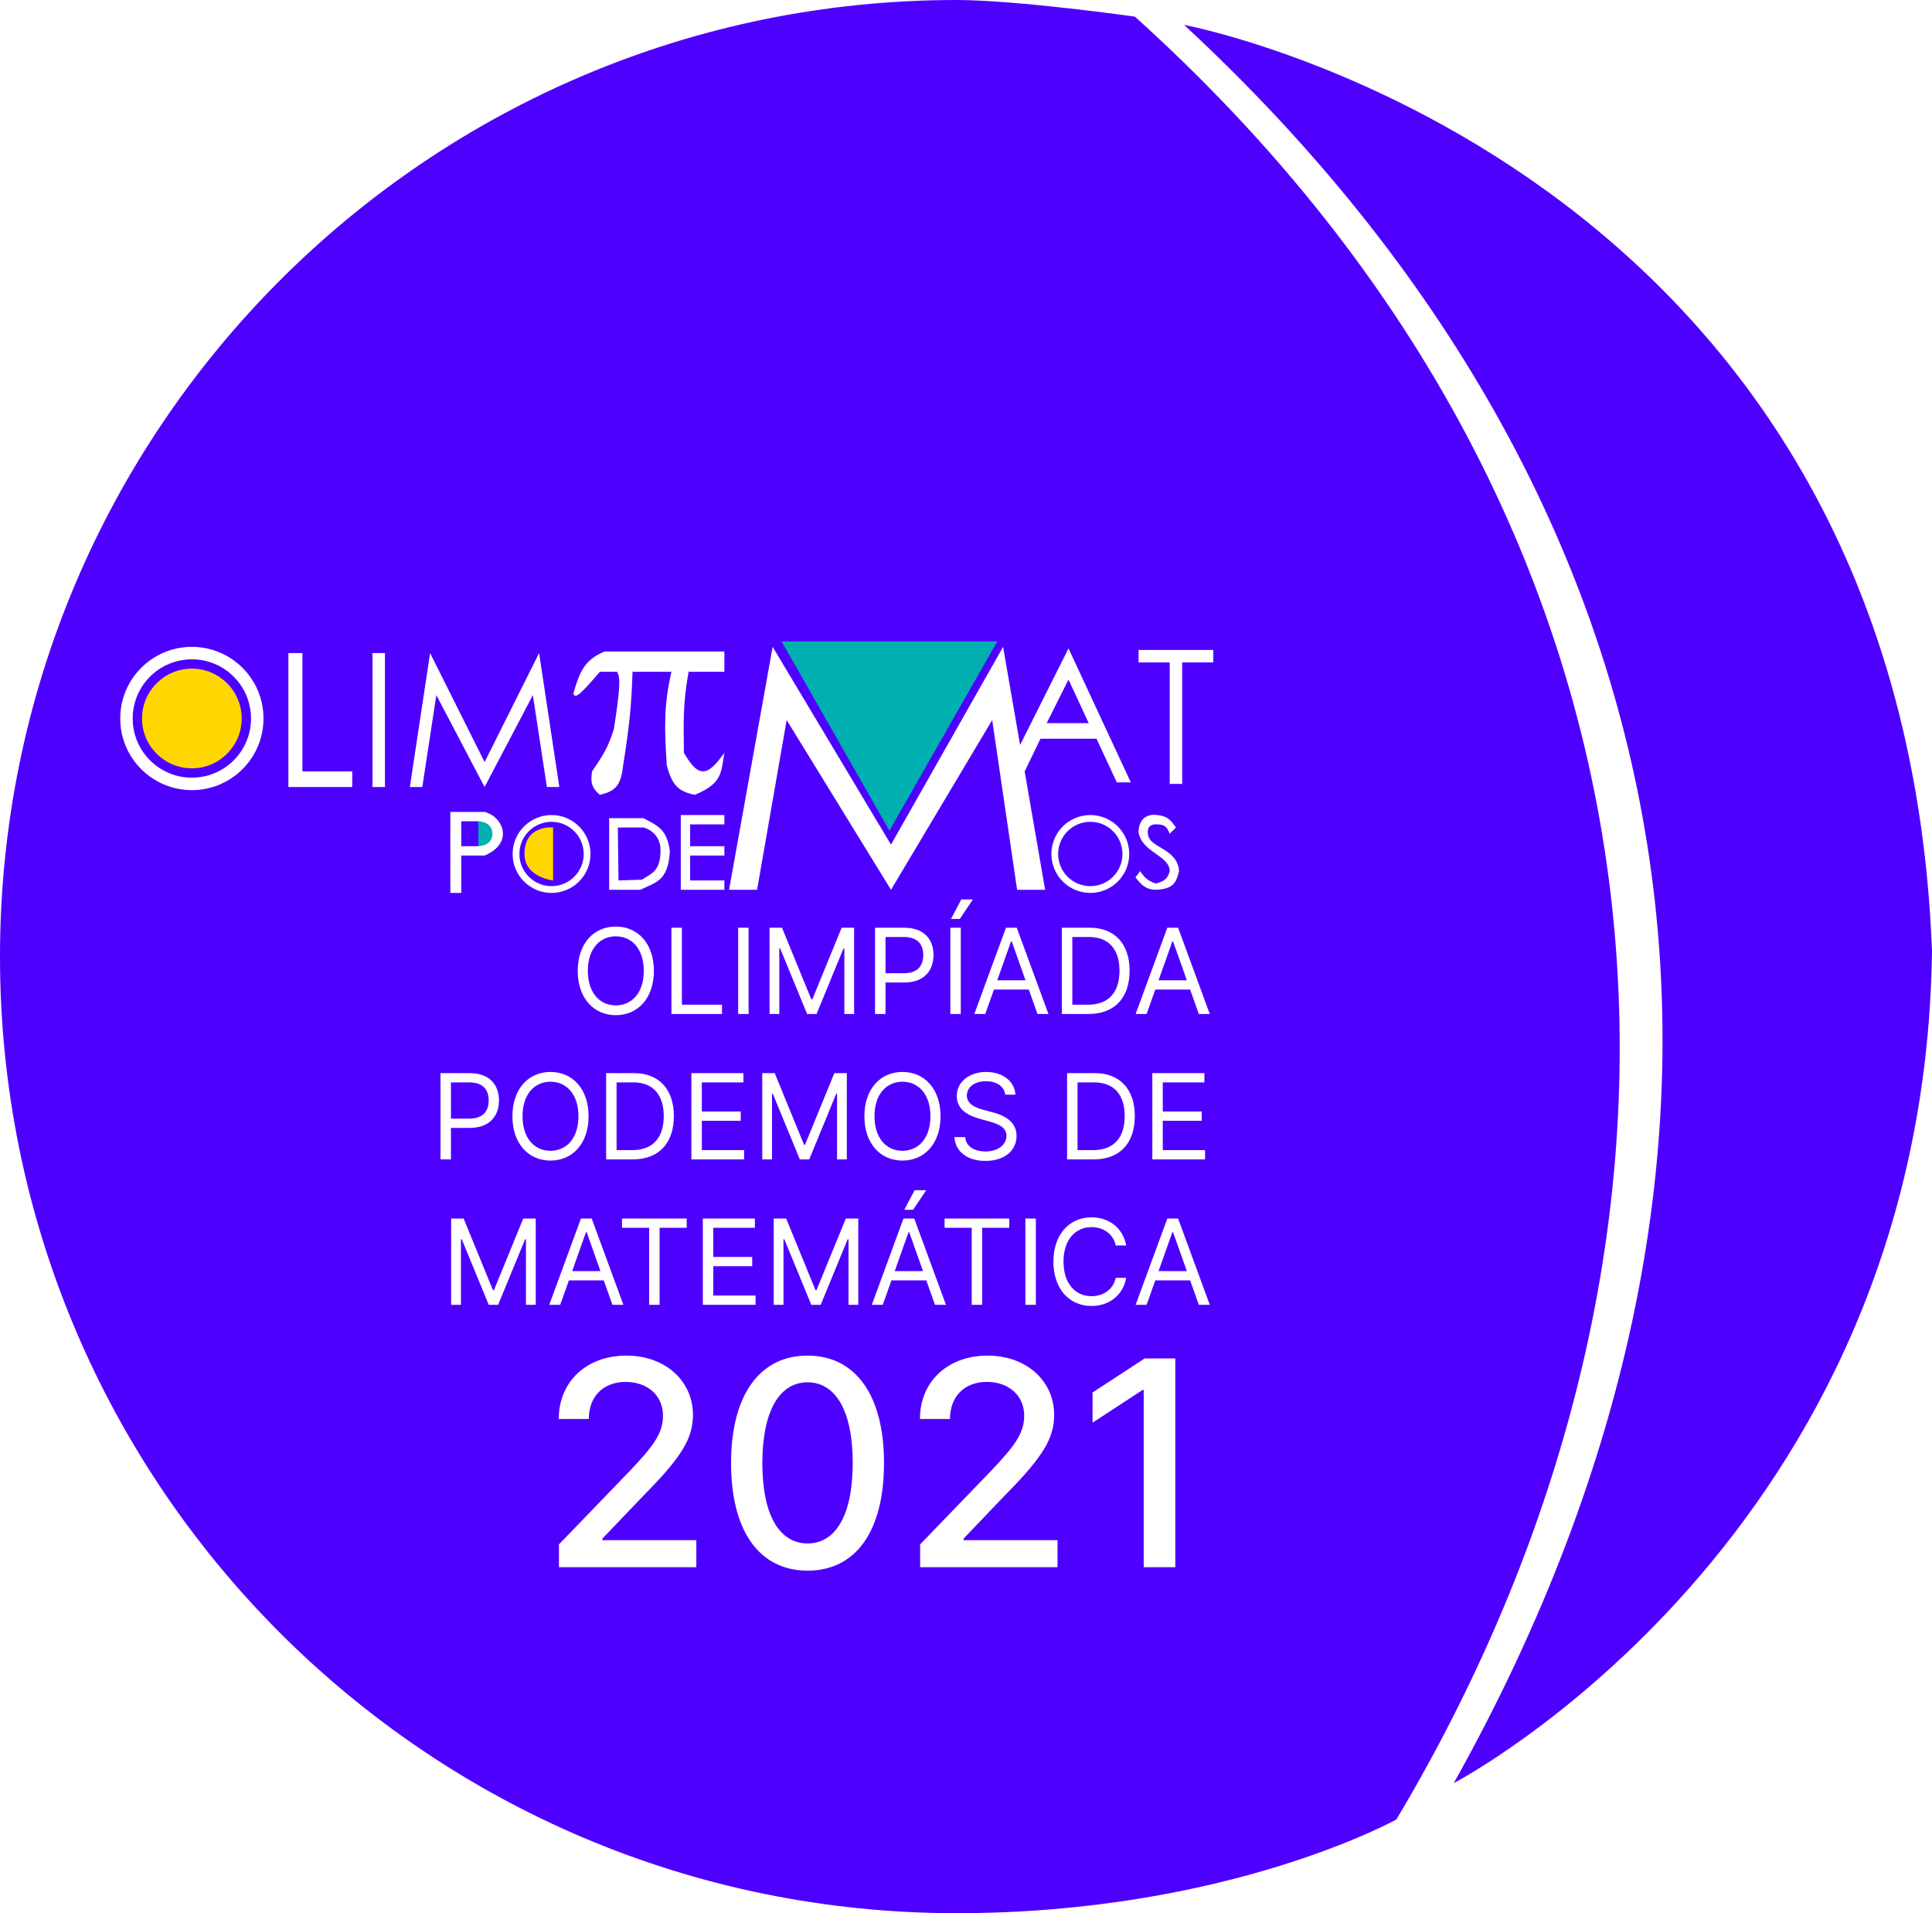 <svg width="505" height="500" viewBox="0 0 505 500" fill="none" xmlns="http://www.w3.org/2000/svg">
<path fill-rule="evenodd" clip-rule="evenodd" d="M380 466C380 466 503 402 505 248.5C497 41.5 309.5 6.5 309.5 6.5C444.799 131.827 473.5 299 380 466ZM365 475.5C365 475.5 321 500 250 500C111.929 500 0 388.071 0 250C0 111.929 111.929 0 250 0C265.94 0 296.642 4.343 296.642 4.343C446 139 456 323 365 475.5Z" fill="#4E00FF"/>
<g filter="url(#filter0_d)">
<path d="M297.607 169.121V165.865H317.143V169.121H309.003V200.867H305.747V169.121H297.607Z" fill="white"/>
<path fill-rule="evenodd" clip-rule="evenodd" d="M117.712 229.357V208.193H126.666C131.55 209.414 134.399 216.333 126.666 219.589H120.561V229.357H117.712ZM120.561 210.635V217.147H125.038V210.635H120.561Z" fill="white"/>
<path d="M125.038 217.147V210.635C125.038 210.635 128.701 210.635 128.701 213.891C128.701 217.147 125.038 217.147 125.038 217.147Z" fill="#00B0B0"/>
<path fill-rule="evenodd" clip-rule="evenodd" d="M201.961 165.051L190.565 228.543H197.891L205.624 184.18L232.894 228.543L259.349 184.18L265.861 228.543H273.187L267.833 197.611L271.966 189.064H286.618L291.909 200.46H295.572L279.292 165.458L266.635 190.692L262.198 165.051L232.894 216.74L201.961 165.051ZM279.292 173.598L273.594 184.994H284.583L279.292 173.598Z" fill="white"/>
<path d="M232.488 213.077L204.29 163.626H260.685L232.488 213.077Z" fill="#00B0B0"/>
<path d="M75.385 166.679V201.681H92.072V197.611H79.048V166.679H75.385Z" fill="white"/>
<path d="M97.363 166.679V201.681H100.619V166.679H97.363Z" fill="white"/>
<path d="M107.131 201.681L112.422 166.679L126.667 195.169L140.912 166.679L146.203 201.681H142.947L139.284 177.668L126.667 201.681L114.05 177.668L110.387 201.681H107.131Z" fill="white"/>
<path d="M149.866 177.261C151.553 171.415 152.835 168.436 158.006 166.272H189.345V171.563H179.984C178.573 179.423 178.634 184.199 178.763 192.727C182.79 199.76 185.124 198.642 189.345 192.727C188.472 197.667 188.963 200.732 181.612 203.716C177.399 202.85 175.681 201.338 174.286 195.983C173.644 185.936 173.511 180.407 175.507 171.563H165.332C165.056 180.669 164.449 186.061 162.89 195.983C162.341 200.913 161.149 202.757 156.785 203.716C154.486 201.722 154.377 200.298 154.75 197.611C157.433 193.669 158.93 191.454 160.448 186.622C162.05 176.221 162.286 172.925 161.262 171.563H156.785C151.158 178.231 150.303 178.474 149.866 177.261Z" fill="white"/>
<path fill-rule="evenodd" clip-rule="evenodd" d="M50.151 202.495C60.49 202.495 68.873 194.113 68.873 183.773C68.873 173.433 60.49 165.051 50.151 165.051C39.811 165.051 31.428 173.433 31.428 183.773C31.428 194.113 39.811 202.495 50.151 202.495ZM50.151 199.239C58.692 199.239 65.617 192.315 65.617 183.773C65.617 175.231 58.692 168.307 50.151 168.307C41.609 168.307 34.684 175.231 34.684 183.773C34.684 192.315 41.609 199.239 50.151 199.239Z" fill="white"/>
<circle cx="50.152" cy="183.773" r="13.024" fill="#FFD600"/>
<path fill-rule="evenodd" clip-rule="evenodd" d="M284.992 229.357C290.611 229.357 295.167 224.802 295.167 219.182C295.167 213.563 290.611 209.007 284.992 209.007C279.372 209.007 274.817 213.563 274.817 219.182C274.817 224.802 279.372 229.357 284.992 229.357ZM284.992 227.588C289.634 227.588 293.397 223.824 293.397 219.182C293.397 214.54 289.634 210.777 284.992 210.777C280.349 210.777 276.586 214.54 276.586 219.182C276.586 223.824 280.349 227.588 284.992 227.588Z" fill="white"/>
<path fill-rule="evenodd" clip-rule="evenodd" d="M144.167 229.357C149.786 229.357 154.342 224.802 154.342 219.182C154.342 213.563 149.786 209.007 144.167 209.007C138.547 209.007 133.992 213.563 133.992 219.182C133.992 224.802 138.547 229.357 144.167 229.357ZM144.167 227.588C148.809 227.588 152.572 223.824 152.572 219.182C152.572 214.54 148.809 210.777 144.167 210.777C139.525 210.777 135.762 214.54 135.762 219.182C135.762 223.824 139.525 227.588 144.167 227.588Z" fill="white"/>
<path d="M144.574 217.961V226.101C144.574 226.101 137.089 225.287 137.089 219.182C137.089 211.445 144.574 212.263 144.574 212.263V217.961Z" fill="#FFD600"/>
<path d="M307.376 212.263C306.005 210.305 305.178 209.28 302.492 209.007C299.643 208.6 297.608 210.228 297.608 213.484C298.422 218.775 305.748 219.589 305.748 223.659C305.252 225.561 304.45 226.304 302.085 226.915C300.171 226.224 299.266 225.537 298.015 223.659L296.794 225.287C298.579 227.587 299.695 228.456 302.085 228.543C306.499 228.331 307.423 226.917 308.19 223.659C307.783 217.554 300.235 217.702 300.05 213.891C299.643 211.042 302.492 211.449 302.492 211.449C304.278 211.462 304.992 211.994 305.748 213.891L307.376 212.263Z" fill="white"/>
<path d="M177.948 228.543V209.007H189.345V211.449H180.39V217.147H189.345V219.589H180.39V226.101H189.345V228.543H177.948Z" fill="white"/>
<path fill-rule="evenodd" clip-rule="evenodd" d="M159.227 209.821V228.543H167.367C171.16 226.605 174.693 226.508 175.1 218.368C174.286 213.077 172.537 212.058 168.181 209.821H159.227ZM168.181 212.263C168.181 212.263 172.743 213.241 172.658 218.368C172.581 223.001 171 223.953 168.577 225.409C168.319 225.565 168.051 225.726 167.774 225.898L161.669 226.101L161.492 212.263H168.181Z" fill="white"/>
</g>
<path d="M170.917 253.727C170.917 246.594 166.734 242.146 160.965 242.146C155.197 242.146 151.013 246.594 151.013 253.727C151.013 260.861 155.197 265.308 160.965 265.308C166.734 265.308 170.917 260.861 170.917 253.727ZM168.275 253.727C168.275 259.584 165.06 262.754 160.965 262.754C156.87 262.754 153.656 259.584 153.656 253.727C153.656 247.871 156.87 244.7 160.965 244.7C165.06 244.7 168.275 247.871 168.275 253.727ZM175.507 265H188.718V262.578H178.238V242.455H175.507V265ZM195.675 242.455H192.945V265H195.675V242.455ZM201.149 242.455V265H203.703V247.871H203.923L210.969 265H213.435L220.48 247.871H220.7V265H223.254V242.455H219.996L212.334 261.169H212.07L204.408 242.455H201.149ZM228.728 265H231.458V256.766H236.39C241.641 256.766 244.008 253.573 244.008 249.588C244.008 245.603 241.641 242.455 236.346 242.455H228.728V265ZM231.458 254.344V244.876H236.258C239.924 244.876 241.322 246.88 241.322 249.588C241.322 252.296 239.924 254.344 236.302 254.344H231.458ZM251.136 242.455H248.406V265H251.136V242.455ZM248.582 240.165H250.872L254.306 235.057H251.268L248.582 240.165ZM257.535 265L259.802 258.615H268.918L271.185 265H274.047L265.769 242.455H262.951L254.672 265H257.535ZM260.661 256.193L264.272 246.021H264.448L268.059 256.193H260.661ZM284.517 265C291.386 265 295.261 260.729 295.261 253.683C295.261 246.682 291.386 242.455 284.825 242.455H277.559V265H284.517ZM280.289 262.578V244.876H284.649C289.933 244.876 292.619 248.223 292.619 253.683C292.619 259.188 289.933 262.578 284.34 262.578H280.289ZM299.706 265L301.973 258.615H311.088L313.356 265H316.218L307.94 242.455H305.122L296.843 265H299.706ZM302.832 256.193L306.443 246.021H306.619L310.23 256.193H302.832ZM115.142 303H117.872V294.766H122.804C128.055 294.766 130.422 291.573 130.422 287.588C130.422 283.603 128.055 280.455 122.76 280.455H115.142V303ZM117.872 292.344V282.876H122.672C126.338 282.876 127.736 284.88 127.736 287.588C127.736 290.296 126.338 292.344 122.716 292.344H117.872ZM153.843 291.727C153.843 284.594 149.659 280.146 143.891 280.146C138.123 280.146 133.939 284.594 133.939 291.727C133.939 298.861 138.123 303.308 143.891 303.308C149.659 303.308 153.843 298.861 153.843 291.727ZM151.201 291.727C151.201 297.584 147.986 300.754 143.891 300.754C139.796 300.754 136.581 297.584 136.581 291.727C136.581 285.871 139.796 282.7 143.891 282.7C147.986 282.7 151.201 285.871 151.201 291.727ZM165.391 303C172.26 303 176.135 298.729 176.135 291.683C176.135 284.682 172.26 280.455 165.699 280.455H158.433V303H165.391ZM161.163 300.578V282.876H165.523C170.807 282.876 173.493 286.223 173.493 291.683C173.493 297.188 170.807 300.578 165.214 300.578H161.163ZM180.714 303H194.497V300.578H183.445V292.916H193.616V290.494H183.445V282.876H194.321V280.455H180.714V303ZM199.242 280.455V303H201.796V285.871H202.016L209.061 303H211.527L218.573 285.871H218.793V303H221.347V280.455H218.088L210.426 299.169H210.162L202.5 280.455H199.242ZM245.844 291.727C245.844 284.594 241.66 280.146 235.892 280.146C230.123 280.146 225.94 284.594 225.94 291.727C225.94 298.861 230.123 303.308 235.892 303.308C241.66 303.308 245.844 298.861 245.844 291.727ZM243.202 291.727C243.202 297.584 239.987 300.754 235.892 300.754C231.797 300.754 228.582 297.584 228.582 291.727C228.582 285.871 231.797 282.7 235.892 282.7C239.987 282.7 243.202 285.871 243.202 291.727ZM262.764 286.091H265.406C265.285 282.689 262.147 280.146 257.788 280.146C253.473 280.146 250.082 282.656 250.082 286.443C250.082 289.482 252.284 291.287 255.806 292.3L258.581 293.092C260.958 293.753 263.072 294.589 263.072 296.835C263.072 299.301 260.694 300.93 257.568 300.93C254.882 300.93 252.504 299.741 252.284 297.188H249.465C249.73 300.886 252.724 303.396 257.568 303.396C262.764 303.396 265.714 300.534 265.714 296.879C265.714 292.652 261.707 291.287 259.373 290.67L257.083 290.054C255.41 289.614 252.724 288.733 252.724 286.311C252.724 284.153 254.706 282.568 257.7 282.568C260.43 282.568 262.5 283.867 262.764 286.091ZM285.879 303C292.748 303 296.623 298.729 296.623 291.683C296.623 284.682 292.748 280.455 286.187 280.455H278.922V303H285.879ZM281.652 300.578V282.876H286.011C291.295 282.876 293.981 286.223 293.981 291.683C293.981 297.188 291.295 300.578 285.703 300.578H281.652ZM301.203 303H314.985V300.578H303.933V292.916H314.105V290.494H303.933V282.876H314.809V280.455H301.203V303ZM117.927 318.455V341H120.481V323.871H120.702L127.747 341H130.213L137.258 323.871H137.479V341H140.032V318.455H136.774L129.112 337.169H128.848L121.186 318.455H117.927ZM146.431 341L148.699 334.615H157.814L160.082 341H162.944L154.666 318.455H151.847L143.569 341H146.431ZM149.558 332.193L153.168 322.021H153.345L156.955 332.193H149.558ZM162.589 320.876H169.678V341H172.409V320.876H179.498V318.455H162.589V320.876ZM183.712 341H197.494V338.578H186.442V330.916H196.614V328.494H186.442V320.876H197.318V318.455H183.712V341ZM202.239 318.455V341H204.793V323.871H205.013L212.059 341H214.524L221.57 323.871H221.79V341H224.344V318.455H221.085L213.424 337.169H213.159L205.497 318.455H202.239ZM230.743 341L233.01 334.615H242.126L244.393 341H247.256L238.977 318.455H236.159L227.881 341H230.743ZM233.869 332.193L237.48 322.021H237.656L241.267 332.193H233.869ZM236.379 316.165H238.669L242.104 311.057H239.065L236.379 316.165ZM246.9 320.876H253.99V341H256.72V320.876H263.81V318.455H246.9V320.876ZM270.753 318.455H268.023V341H270.753V318.455ZM294.369 325.5C293.533 320.876 289.834 318.146 285.298 318.146C279.53 318.146 275.347 322.594 275.347 329.727C275.347 336.861 279.53 341.308 285.298 341.308C289.834 341.308 293.533 338.578 294.369 333.955H291.639C290.979 337.081 288.293 338.754 285.298 338.754C281.203 338.754 277.989 335.584 277.989 329.727C277.989 323.871 281.203 320.7 285.298 320.7C288.293 320.7 290.979 322.374 291.639 325.5H294.369ZM299.706 341L301.973 334.615H311.088L313.356 341H316.218L307.94 318.455H305.122L296.843 341H299.706ZM302.832 332.193L306.443 322.021H306.619L310.23 332.193H302.832Z" fill="white"/>
<path d="M146.107 409.571H182.009V402.513H157.453V402.114L168.293 390.768C178.28 380.674 181.13 375.853 181.13 369.754C181.13 360.991 173.992 354.28 163.712 354.28C153.511 354.28 146.054 360.885 146.054 370.846H153.91C153.884 364.986 157.666 361.151 163.552 361.151C169.092 361.151 173.3 364.56 173.3 369.994C173.3 374.814 170.423 378.277 164.564 384.482L146.107 403.605V409.571ZM211.093 410.477C223.69 410.477 231.068 400.196 231.068 382.325C231.068 364.587 223.584 354.28 211.093 354.28C198.575 354.28 191.117 364.56 191.091 382.325C191.091 400.169 198.468 410.45 211.093 410.477ZM211.093 403.365C203.715 403.365 199.267 395.961 199.267 382.325C199.294 368.742 203.742 361.258 211.093 361.258C218.417 361.258 222.891 368.742 222.891 382.325C222.891 395.961 218.443 403.365 211.093 403.365ZM240.516 409.571H276.418V402.513H251.862V402.114L262.702 390.768C272.689 380.674 275.539 375.853 275.539 369.754C275.539 360.991 268.401 354.28 258.121 354.28C247.92 354.28 240.463 360.885 240.463 370.846H248.32C248.293 364.986 252.075 361.151 257.961 361.151C263.501 361.151 267.709 364.56 267.709 369.994C267.709 374.814 264.832 378.277 258.973 384.482L240.516 403.605V409.571ZM307.206 355.026H299.19L285.58 363.921V371.805L298.63 363.282H298.95V409.571H307.206V355.026Z" fill="white"/>
<defs>
<filter id="filter0_d" x="27.428" y="163.626" width="293.714" height="73.731" filterUnits="userSpaceOnUse" color-interpolation-filters="sRGB">
<feFlood flood-opacity="0" result="BackgroundImageFix"/>
<feColorMatrix in="SourceAlpha" type="matrix" values="0 0 0 0 0 0 0 0 0 0 0 0 0 0 0 0 0 0 127 0"/>
<feOffset dy="4"/>
<feGaussianBlur stdDeviation="2"/>
<feColorMatrix type="matrix" values="0 0 0 0 0 0 0 0 0 0 0 0 0 0 0 0 0 0 0.25 0"/>
<feBlend mode="normal" in2="BackgroundImageFix" result="effect1_dropShadow"/>
<feBlend mode="normal" in="SourceGraphic" in2="effect1_dropShadow" result="shape"/>
</filter>
</defs>
</svg>
